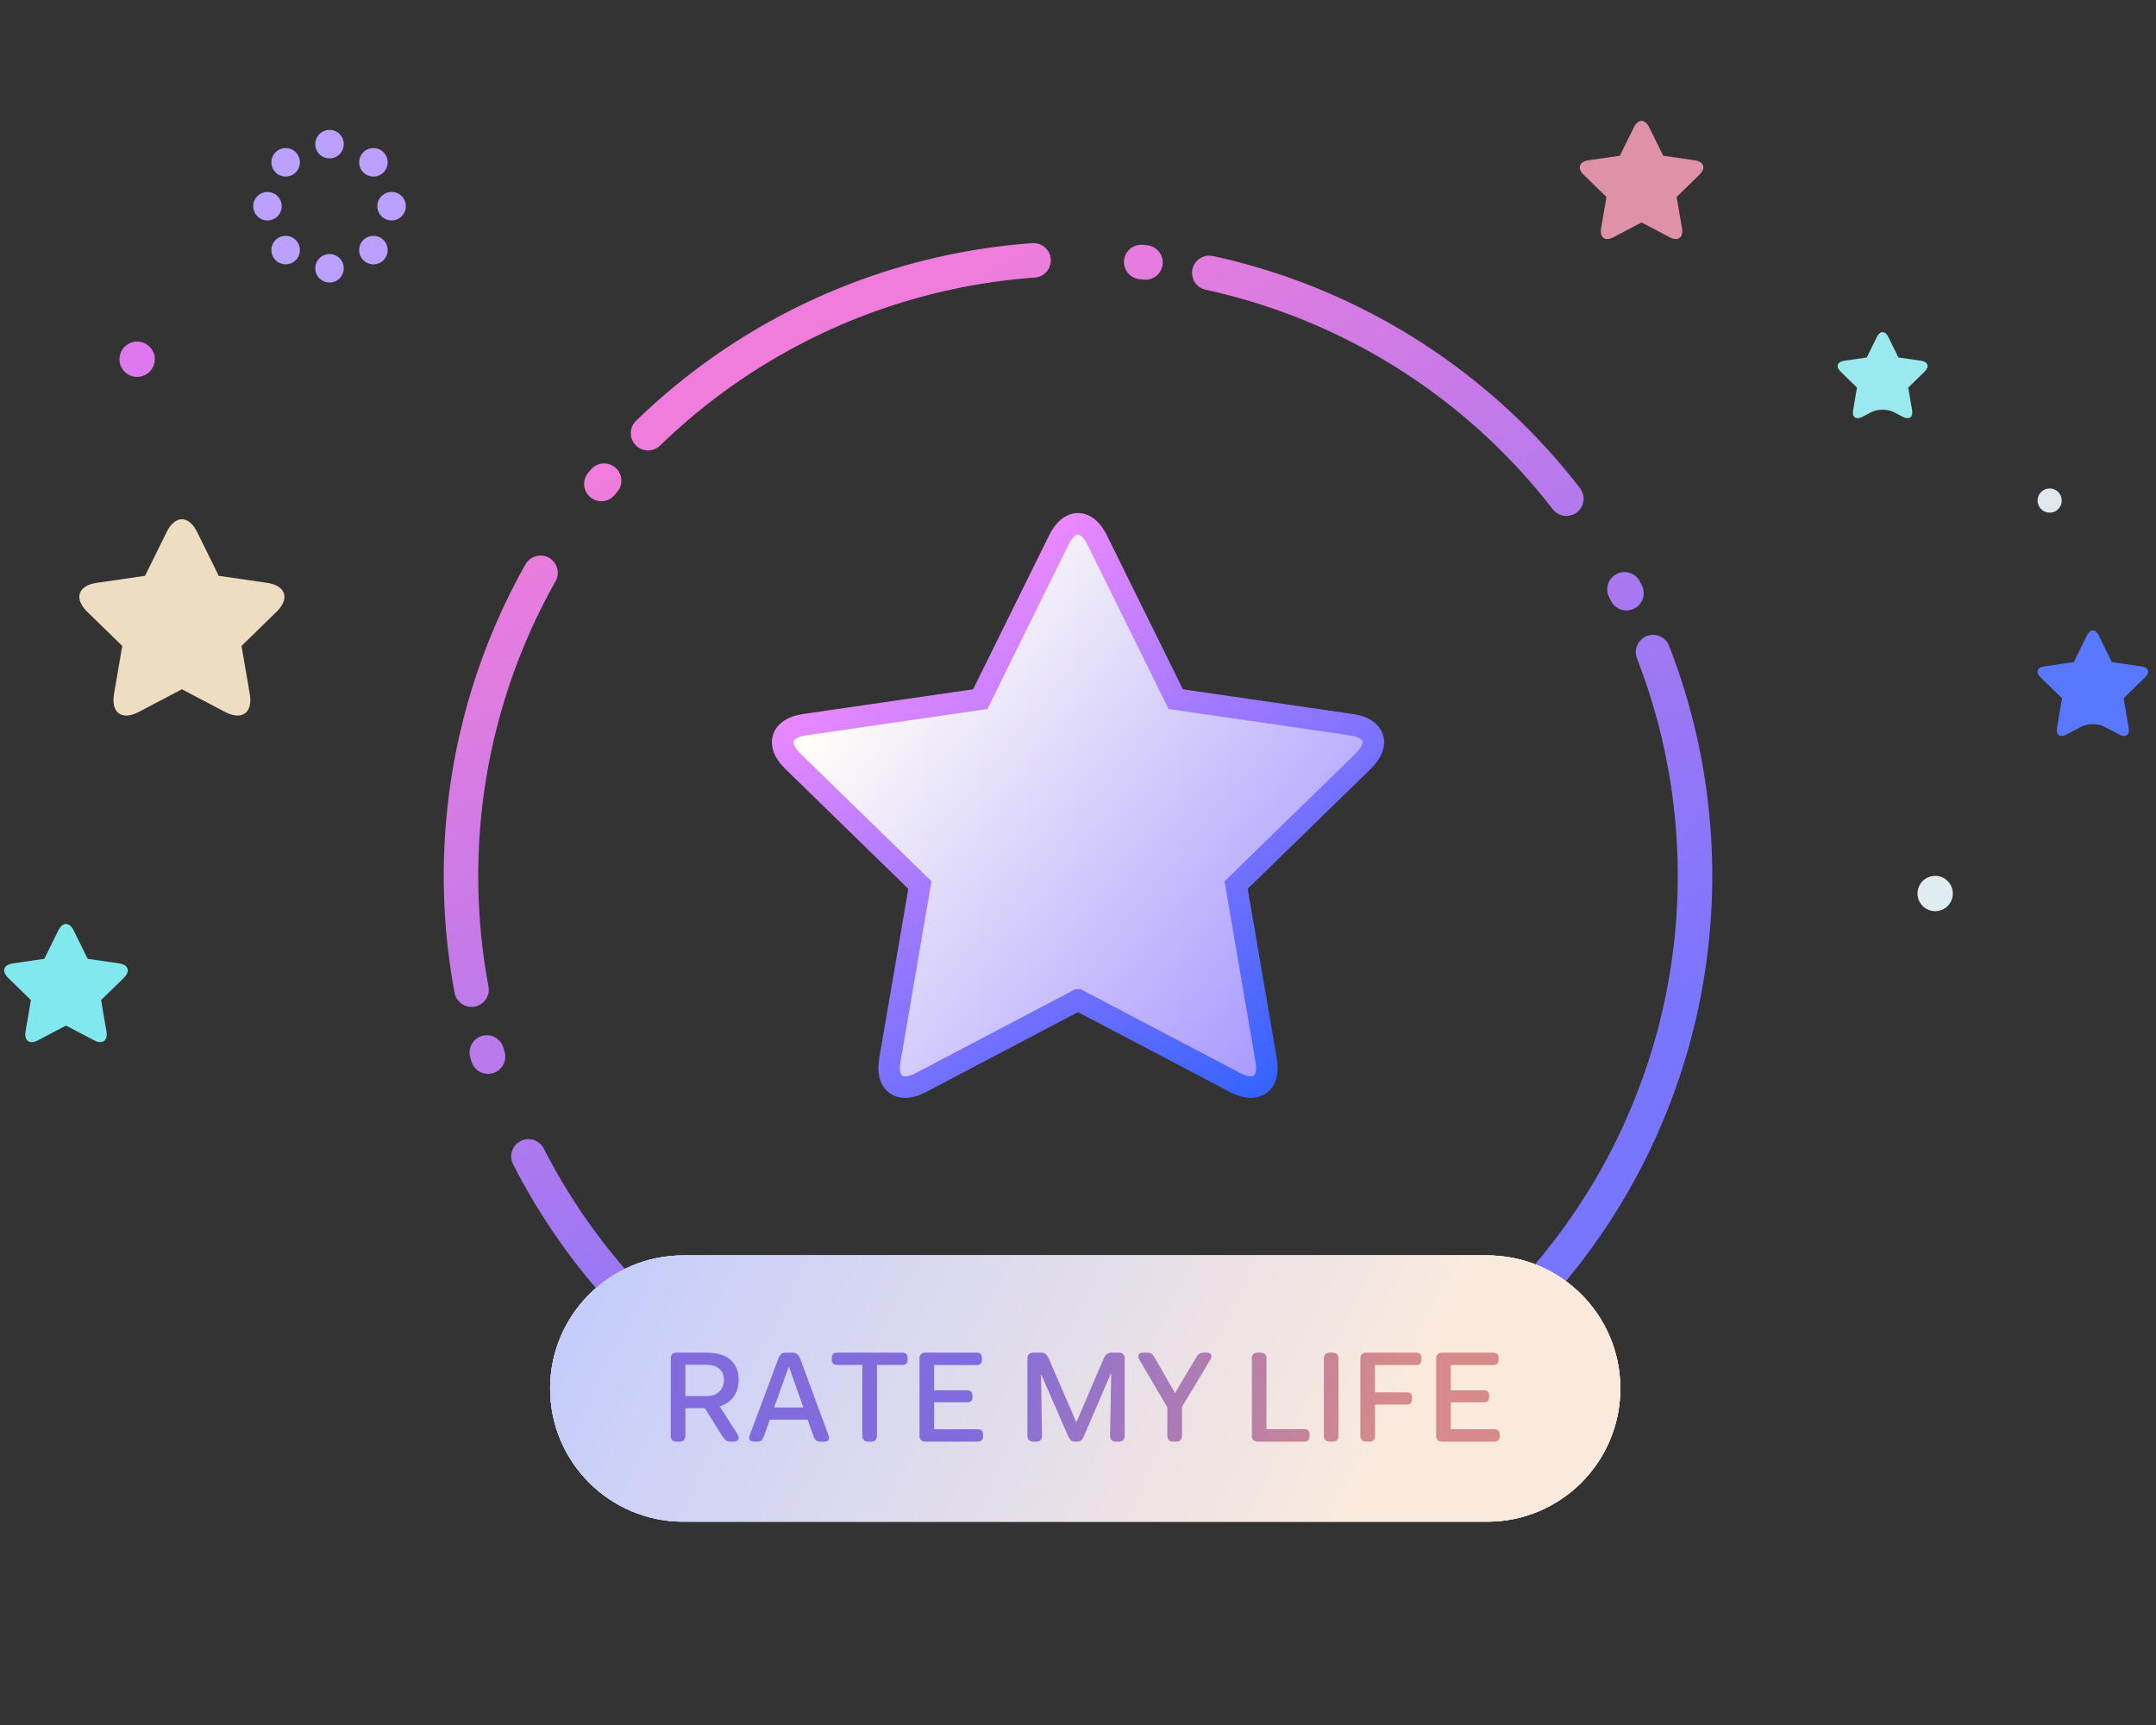 <?xml version="1.0" encoding="UTF-8" standalone="no"?><!DOCTYPE svg PUBLIC "-//W3C//DTD SVG 1.1//EN" "http://www.w3.org/Graphics/SVG/1.1/DTD/svg11.dtd"><svg width="100%" height="100%" viewBox="0 0 500 400" version="1.1" xmlns="http://www.w3.org/2000/svg" xmlns:xlink="http://www.w3.org/1999/xlink" xml:space="preserve" xmlns:serif="http://www.serif.com/" style="fill-rule:evenodd;clip-rule:evenodd;stroke-linecap:round;"><rect x="0" y="0" width="500" height="400" fill="#333333" stroke="none"/><g id="RML"><circle id="Oval-1" cx="250" cy="203.094" r="143.094" style="fill:none;stroke:url(#_Linear1);stroke-width:8px;stroke-dasharray:100,25,1,15;"/><g id="Rectangle-1"><path id="path-6" d="M375.769,321.979c0,-17.036 -13.83,-30.866 -30.866,-30.866l-186.456,0c-17.036,0 -30.866,13.83 -30.866,30.866c0,17.036 13.83,30.867 30.866,30.867l186.456,0c17.036,0 30.866,-13.831 30.866,-30.867Z" style="fill:url(#_Linear2);"/><path id="path-61" serif:id="path-6" d="M375.769,321.979c0,-17.036 -13.83,-30.866 -30.866,-30.866l-186.456,0c-17.036,0 -30.866,13.83 -30.866,30.866c0,17.036 13.83,30.867 30.866,30.867l186.456,0c17.036,0 30.866,-13.831 30.866,-30.867Z" style="fill:url(#_Linear3);"/><path id="path-62" serif:id="path-6" d="M375.769,321.979c0,-17.036 -13.83,-30.866 -30.866,-30.866l-186.456,0c-17.036,0 -30.866,13.83 -30.866,30.866c0,17.036 13.83,30.867 30.866,30.867l186.456,0c17.036,0 30.866,-13.831 30.866,-30.867Z" style="fill:url(#_Linear4);"/><path id="path-63" serif:id="path-6" d="M375.769,321.979c0,-17.036 -13.83,-30.866 -30.866,-30.866l-186.456,0c-17.036,0 -30.866,13.83 -30.866,30.866c0,17.036 13.83,30.867 30.866,30.867l186.456,0c17.036,0 30.866,-13.831 30.866,-30.867Z" style="fill:url(#_Linear5);"/></g><path id="Star-1" d="M250,231.871l-36.478,19.177c-4.885,2.569 -8.089,0.239 -7.157,-5.199l6.967,-40.619l-29.511,-28.766c-3.953,-3.853 -2.727,-7.62 2.734,-8.413l40.783,-5.927l18.239,-36.955c2.443,-4.95 6.404,-4.948 8.846,0l18.239,36.955l40.783,5.927c5.463,0.793 6.685,4.562 2.734,8.413l-29.511,28.766l6.967,40.619c0.933,5.44 -2.274,7.767 -7.157,5.199l-36.478,-19.177Z" style="fill:url(#_Linear6);stroke:url(#_Linear7);stroke-width:5px;stroke-linecap:butt;"/><path id="Star-11" serif:id="Star-1" d="M42.183,159.827l-10.017,5.267c-3.908,2.054 -6.47,0.184 -5.725,-4.16l1.913,-11.154l-8.104,-7.9c-3.162,-3.082 -2.175,-6.096 2.187,-6.73l11.2,-1.627l5.008,-10.149c1.954,-3.959 5.126,-3.952 7.076,0l5.009,10.149l11.2,1.627c4.369,0.635 5.343,3.654 2.187,6.73l-8.105,7.9l1.914,11.154c0.746,4.352 -1.824,6.21 -5.725,4.16l-10.018,-5.267Z" style="fill:#eddec2;"/><path id="Star-12" serif:id="Star-1" d="M439.247,95.591c-1.464,-0.77 -3.832,-0.774 -5.304,0l-2.042,1.073c-1.464,0.77 -2.426,0.08 -2.145,-1.559l0.896,-5.226l-3.797,-3.702c-1.185,-1.155 -0.826,-2.283 0.819,-2.522l5.248,-0.763l2.347,-4.756c0.733,-1.483 1.916,-1.491 2.652,0l2.347,4.756l5.248,0.763c1.638,0.238 2.011,1.361 0.82,2.522l-3.798,3.702l0.897,5.226c0.28,1.631 -0.674,2.333 -2.146,1.559l-2.042,-1.073Z" style="fill:#99e9ee;"/><path id="Star-13" serif:id="Star-1" d="M488.009,168.504c-1.469,-0.772 -3.848,-0.773 -5.317,0l-3.504,1.842c-1.468,0.771 -2.431,0.073 -2.15,-1.563l1.177,-6.861l-4.985,-4.859c-1.188,-1.158 -0.821,-2.29 0.821,-2.529l6.889,-1.001l3.081,-6.242c0.734,-1.488 1.924,-1.488 2.658,0l3.081,6.242l6.89,1.001c1.641,0.239 2.009,1.37 0.821,2.529l-4.985,4.859l1.177,6.861c0.28,1.635 -0.682,2.335 -2.151,1.563l-3.503,-1.842Z" style="fill:#5879ff;"/><path id="Star-14" serif:id="Star-1" d="M380.694,51.586l-6.512,3.423c-1.958,1.029 -3.241,0.09 -2.868,-2.084l1.243,-7.251l-5.267,-5.134c-1.585,-1.545 -1.087,-3.055 1.095,-3.373l7.28,-1.057l3.256,-6.597c0.979,-1.984 2.569,-1.978 3.546,0l3.255,6.597l7.28,1.057c2.189,0.319 2.675,1.833 1.096,3.373l-5.268,5.134l1.243,7.251c0.374,2.18 -0.916,3.11 -2.868,2.084l-6.511,-3.423Z" style="fill:#df91a7;"/><path id="Star-15" serif:id="Star-1" d="M15.305,237.812l-6.512,3.424c-1.958,1.029 -3.241,0.089 -2.868,-2.084l1.243,-7.251l-5.267,-5.135c-1.585,-1.544 -1.087,-3.055 1.095,-3.372l7.28,-1.058l3.256,-6.596c0.979,-1.984 2.569,-1.978 3.546,0l3.255,6.596l7.28,1.058c2.189,0.318 2.675,1.833 1.096,3.372l-5.268,5.135l1.244,7.251c0.373,2.18 -0.917,3.11 -2.869,2.084l-6.511,-3.424Z" style="fill:#81e9ee;"/><path id="RATE-MY-LIFE" d="M155.555,332.949c0,0.44 0.12,0.775 0.36,1.005c0.24,0.23 0.58,0.345 1.02,0.345l0.66,0c0.44,0 0.775,-0.115 1.005,-0.345c0.23,-0.23 0.345,-0.565 0.345,-1.005l0,-6.42l4.5,0l4.02,6.42c0.32,0.46 0.605,0.8 0.855,1.02c0.25,0.22 0.595,0.33 1.035,0.33l0.81,0c0.44,0 0.78,-0.155 1.02,-0.465c0.24,-0.31 0.17,-0.765 -0.21,-1.365l-4.08,-6.36c1.44,-0.44 2.535,-1.205 3.285,-2.295c0.75,-1.09 1.125,-2.385 1.125,-3.885c0,-1.96 -0.635,-3.495 -1.905,-4.605c-1.27,-1.11 -3.105,-1.665 -5.505,-1.665l-6.96,0c-0.44,0 -0.78,0.115 -1.02,0.345c-0.24,0.23 -0.36,0.565 -0.36,1.005l0,17.94Zm3.39,-9.21l0,-7.26l4.92,0c1.28,0 2.27,0.315 2.97,0.945c0.7,0.63 1.05,1.475 1.05,2.535c0,1.06 -0.34,1.955 -1.02,2.685c-0.68,0.73 -1.68,1.095 -3,1.095l-4.92,0Zm14.94,9.03c-0.2,0.52 -0.2,0.905 0,1.155c0.2,0.25 0.54,0.375 1.02,0.375l0.72,0c0.44,0 0.77,-0.105 0.99,-0.315c0.22,-0.21 0.41,-0.535 0.57,-0.975l1.35,-3.81l8.76,0l1.35,3.81c0.16,0.44 0.35,0.765 0.57,0.975c0.22,0.21 0.55,0.315 0.99,0.315l0.9,0c0.48,0 0.815,-0.125 1.005,-0.375c0.19,-0.25 0.195,-0.635 0.015,-1.155l-6.57,-17.76c-0.16,-0.44 -0.39,-0.775 -0.69,-1.005c-0.3,-0.23 -0.7,-0.345 -1.2,-0.345l-1.35,0c-0.5,0 -0.885,0.115 -1.155,0.345c-0.27,0.23 -0.485,0.565 -0.645,1.005l-6.63,17.76Zm5.64,-6.39l3.36,-9.36l0.12,0l3.3,9.36l-6.78,0Zm20.46,6.57c0,0.44 0.12,0.775 0.36,1.005c0.24,0.23 0.58,0.345 1.02,0.345l0.66,0c0.44,0 0.775,-0.115 1.005,-0.345c0.23,-0.23 0.345,-0.565 0.345,-1.005l0,-16.44l5.91,0c0.4,0 0.7,-0.1 0.9,-0.3c0.2,-0.2 0.3,-0.49 0.3,-0.87l0,-0.51c0,-0.38 -0.1,-0.67 -0.3,-0.87c-0.2,-0.2 -0.5,-0.3 -0.9,-0.3l-15.21,0c-0.38,0 -0.67,0.1 -0.87,0.3c-0.2,0.2 -0.3,0.49 -0.3,0.87l0,0.51c0,0.38 0.1,0.67 0.3,0.87c0.2,0.2 0.49,0.3 0.87,0.3l5.91,0l0,16.44Zm13.26,0c0,0.44 0.12,0.775 0.36,1.005c0.24,0.23 0.58,0.345 1.02,0.345l12.15,0c0.38,0 0.675,-0.1 0.885,-0.3c0.21,-0.2 0.315,-0.49 0.315,-0.87l0,-0.51c0,-0.38 -0.105,-0.675 -0.315,-0.885c-0.21,-0.21 -0.505,-0.315 -0.885,-0.315l-10.14,0l0,-6.24l7.71,0c0.38,0 0.67,-0.095 0.87,-0.285c0.2,-0.19 0.3,-0.475 0.3,-0.855l0,-0.51c0,-0.38 -0.1,-0.665 -0.3,-0.855c-0.2,-0.19 -0.49,-0.285 -0.87,-0.285l-7.71,0l0,-5.85l9.87,0c0.4,0 0.7,-0.105 0.9,-0.315c0.2,-0.21 0.3,-0.505 0.3,-0.885l0,-0.51c0,-0.38 -0.1,-0.67 -0.3,-0.87c-0.2,-0.2 -0.5,-0.3 -0.9,-0.3l-11.88,0c-0.44,0 -0.78,0.115 -1.02,0.345c-0.24,0.23 -0.36,0.565 -0.36,1.005l0,17.94Zm25.02,0c0,0.44 0.12,0.775 0.36,1.005c0.24,0.23 0.58,0.345 1.02,0.345l0.66,0c0.44,0 0.78,-0.115 1.02,-0.345c0.24,-0.23 0.35,-0.565 0.33,-1.005l-0.24,-14.1l0.12,0l6.15,14.1c0.2,0.48 0.425,0.825 0.675,1.035c0.25,0.21 0.585,0.315 1.005,0.315l0.36,0c0.42,0 0.76,-0.105 1.02,-0.315c0.26,-0.21 0.48,-0.555 0.66,-1.035l6.18,-14.37l0.12,0l-0.27,14.37c0,0.44 0.115,0.775 0.345,1.005c0.23,0.23 0.565,0.345 1.005,0.345l0.69,0c0.44,0 0.775,-0.115 1.005,-0.345c0.23,-0.23 0.345,-0.565 0.345,-1.005l0,-17.94c0,-0.44 -0.115,-0.775 -0.345,-1.005c-0.23,-0.23 -0.565,-0.345 -1.005,-0.345l-1.65,0c-0.44,0 -0.82,0.115 -1.14,0.345c-0.32,0.23 -0.56,0.565 -0.72,1.005l-6.3,14.7l-0.09,0l-6.36,-14.7c-0.2,-0.44 -0.435,-0.775 -0.705,-1.005c-0.27,-0.23 -0.625,-0.345 -1.065,-0.345l-1.8,0c-0.44,0 -0.78,0.115 -1.02,0.345c-0.24,0.23 -0.36,0.565 -0.36,1.005l0,17.94Zm32.46,0c0,0.44 0.115,0.775 0.345,1.005c0.23,0.23 0.565,0.345 1.005,0.345l0.69,0c0.44,0 0.775,-0.115 1.005,-0.345c0.23,-0.23 0.345,-0.565 0.345,-1.005l0,-6.72l6.57,-10.92c0.3,-0.5 0.36,-0.9 0.18,-1.2c-0.18,-0.3 -0.49,-0.45 -0.93,-0.45l-0.78,0c-0.48,0 -0.84,0.1 -1.08,0.3c-0.24,0.2 -0.48,0.5 -0.72,0.9l-4.8,8.07l-0.12,0l-4.62,-8.07c-0.24,-0.4 -0.47,-0.7 -0.69,-0.9c-0.22,-0.2 -0.58,-0.3 -1.08,-0.3l-1.05,0c-0.44,0 -0.75,0.15 -0.93,0.45c-0.18,0.3 -0.12,0.7 0.18,1.2l6.48,11.04l0,6.6Zm19.59,0c0,0.44 0.12,0.775 0.36,1.005c0.24,0.23 0.58,0.345 1.02,0.345l10.8,0c0.4,0 0.7,-0.1 0.9,-0.3c0.2,-0.2 0.3,-0.49 0.3,-0.87l0,-0.54c0,-0.38 -0.1,-0.675 -0.3,-0.885c-0.2,-0.21 -0.5,-0.315 -0.9,-0.315l-8.79,0l0,-16.38c0,-0.44 -0.115,-0.775 -0.345,-1.005c-0.23,-0.23 -0.565,-0.345 -1.005,-0.345l-0.66,0c-0.44,0 -0.78,0.115 -1.02,0.345c-0.24,0.23 -0.36,0.565 -0.36,1.005l0,17.94Zm16.71,0c0,0.44 0.12,0.775 0.36,1.005c0.24,0.23 0.58,0.345 1.02,0.345l0.66,0c0.44,0 0.775,-0.115 1.005,-0.345c0.23,-0.23 0.345,-0.565 0.345,-1.005l0,-17.94c0,-0.44 -0.115,-0.775 -0.345,-1.005c-0.23,-0.23 -0.565,-0.345 -1.005,-0.345l-0.66,0c-0.44,0 -0.78,0.115 -1.02,0.345c-0.24,0.23 -0.36,0.565 -0.36,1.005l0,17.94Zm8.46,0c0,0.44 0.12,0.775 0.36,1.005c0.24,0.23 0.58,0.345 1.02,0.345l0.66,0c0.44,0 0.775,-0.115 1.005,-0.345c0.23,-0.23 0.345,-0.565 0.345,-1.005l0,-7.26l7.41,0c0.38,0 0.67,-0.1 0.87,-0.3c0.2,-0.2 0.3,-0.49 0.3,-0.87l0,-0.51c0,-0.38 -0.1,-0.665 -0.3,-0.855c-0.2,-0.19 -0.49,-0.285 -0.87,-0.285l-7.41,0l0,-6.33l9.6,0c0.38,0 0.67,-0.105 0.87,-0.315c0.2,-0.21 0.3,-0.505 0.3,-0.885l0,-0.51c0,-0.38 -0.1,-0.67 -0.3,-0.87c-0.2,-0.2 -0.49,-0.3 -0.87,-0.3l-11.61,0c-0.44,0 -0.78,0.115 -1.02,0.345c-0.24,0.23 -0.36,0.565 -0.36,1.005l0,17.94Zm17.58,0c0,0.44 0.12,0.775 0.36,1.005c0.24,0.23 0.58,0.345 1.02,0.345l12.15,0c0.38,0 0.675,-0.1 0.885,-0.3c0.21,-0.2 0.315,-0.49 0.315,-0.87l0,-0.51c0,-0.38 -0.105,-0.675 -0.315,-0.885c-0.21,-0.21 -0.505,-0.315 -0.885,-0.315l-10.14,0l0,-6.24l7.71,0c0.38,0 0.67,-0.095 0.87,-0.285c0.2,-0.19 0.3,-0.475 0.3,-0.855l0,-0.51c0,-0.38 -0.1,-0.665 -0.3,-0.855c-0.2,-0.19 -0.49,-0.285 -0.87,-0.285l-7.71,0l0,-5.85l9.87,0c0.4,0 0.7,-0.105 0.9,-0.315c0.2,-0.21 0.3,-0.505 0.3,-0.885l0,-0.51c0,-0.38 -0.1,-0.67 -0.3,-0.87c-0.2,-0.2 -0.5,-0.3 -0.9,-0.3l-11.88,0c-0.44,0 -0.78,0.115 -1.02,0.345c-0.24,0.23 -0.36,0.565 -0.36,1.005l0,17.94Z" style="fill:url(#_Linear8);"/><path id="Combined-Shape" d="M76.421,36.726c1.824,0 3.302,-1.478 3.302,-3.302c0,-1.823 -1.478,-3.302 -3.302,-3.302c-1.824,0 -3.302,1.479 -3.302,3.302c0,1.824 1.478,3.302 3.302,3.302Zm14.393,14.394c1.824,0 3.302,-1.479 3.302,-3.303c0,-1.823 -1.478,-3.302 -3.302,-3.302c-1.823,0 -3.302,1.479 -3.302,3.302c0,1.824 1.479,3.303 3.302,3.303Zm-14.393,14.393c1.824,0 3.302,-1.479 3.302,-3.302c0,-1.824 -1.478,-3.303 -3.302,-3.303c-1.824,0 -3.302,1.479 -3.302,3.303c0,1.823 1.478,3.302 3.302,3.302Zm-14.393,-14.393c1.824,0 3.302,-1.479 3.302,-3.303c0,-1.823 -1.478,-3.302 -3.302,-3.302c-1.824,0 -3.302,1.479 -3.302,3.302c0,1.824 1.478,3.303 3.302,3.303Zm22.236,-11.145c1.289,1.289 3.38,1.289 4.67,0c1.289,-1.29 1.289,-3.381 0,-4.67c-1.29,-1.29 -3.381,-1.29 -4.67,0c-1.29,1.289 -1.29,3.38 0,4.67Zm0,20.355c1.289,1.289 3.38,1.289 4.67,0c1.289,-1.29 1.289,-3.38 0,-4.67c-1.29,-1.29 -3.381,-1.29 -4.67,0c-1.29,1.29 -1.29,3.38 0,4.67Zm-20.355,0c1.289,1.289 3.38,1.289 4.67,0c1.289,-1.29 1.289,-3.38 0,-4.67c-1.29,-1.29 -3.381,-1.29 -4.67,0c-1.29,1.29 -1.29,3.38 0,4.67Zm0,-20.355c1.289,1.289 3.38,1.289 4.67,0c1.289,-1.29 1.289,-3.381 0,-4.67c-1.29,-1.29 -3.381,-1.29 -4.67,0c-1.29,1.289 -1.29,3.38 0,4.67Z" style="fill:#bca0ff;"/><circle id="Oval-10" cx="31.802" cy="83.302" r="4.096" style="fill:#df77ee;"/><circle id="Oval-101" serif:id="Oval-10" cx="448.787" cy="207.191" r="4.096" style="fill:#dfedf2;"/><circle id="Oval-102" serif:id="Oval-10" cx="475.339" cy="116.071" r="2.806" style="fill:#dfe8ee;"/></g><defs><linearGradient id="_Linear1" x1="0" y1="0" x2="1" y2="0" gradientUnits="userSpaceOnUse" gradientTransform="matrix(-114.223,-205.309,205.309,-114.223,275.755,300.124)"><stop offset="0" style="stop-color:#7875ff;stop-opacity:1"/><stop offset="1" style="stop-color:#f07ddb;stop-opacity:1"/></linearGradient><linearGradient id="_Linear2" x1="0" y1="0" x2="1" y2="0" gradientUnits="userSpaceOnUse" gradientTransform="matrix(163,82.206,-82.206,163,140,291.113)"><stop offset="0" style="stop-color:#c4cdfb;stop-opacity:1"/><stop offset="1" style="stop-color:#faeadd;stop-opacity:1"/></linearGradient><linearGradient id="_Linear3" x1="0" y1="0" x2="1" y2="0" gradientUnits="userSpaceOnUse" gradientTransform="matrix(163,82.206,-82.206,163,140,291.113)"><stop offset="0" style="stop-color:#c4cdfb;stop-opacity:1"/><stop offset="1" style="stop-color:#faeadd;stop-opacity:1"/></linearGradient><linearGradient id="_Linear4" x1="0" y1="0" x2="1" y2="0" gradientUnits="userSpaceOnUse" gradientTransform="matrix(163,82.206,-82.206,163,140,291.113)"><stop offset="0" style="stop-color:#c4cdfb;stop-opacity:1"/><stop offset="1" style="stop-color:#faeadd;stop-opacity:1"/></linearGradient><linearGradient id="_Linear5" x1="0" y1="0" x2="1" y2="0" gradientUnits="userSpaceOnUse" gradientTransform="matrix(163,82.206,-82.206,163,140,291.113)"><stop offset="0" style="stop-color:#c4cdfb;stop-opacity:1"/><stop offset="1" style="stop-color:#faeadd;stop-opacity:1"/></linearGradient><linearGradient id="_Linear6" x1="0" y1="0" x2="1" y2="0" gradientUnits="userSpaceOnUse" gradientTransform="matrix(99.744,80.67,-80.67,99.744,188.637,170.275)"><stop offset="0" style="stop-color:#fffef8;stop-opacity:1"/><stop offset="1" style="stop-color:#aa9bff;stop-opacity:1"/></linearGradient><linearGradient id="_Linear7" x1="0" y1="0" x2="1" y2="0" gradientUnits="userSpaceOnUse" gradientTransform="matrix(83.246,119.716,-119.716,83.246,212.031,132.377)"><stop offset="0" style="stop-color:#f98bff;stop-opacity:1"/><stop offset="1" style="stop-color:#3463ff;stop-opacity:1"/></linearGradient><linearGradient id="_Linear8" x1="0" y1="0" x2="1" y2="0" gradientUnits="userSpaceOnUse" gradientTransform="matrix(91.541,22.702,-22.702,91.541,229.401,311.597)"><stop offset="0" style="stop-color:#826cdd;stop-opacity:1"/><stop offset="1" style="stop-color:#d78a8a;stop-opacity:1"/></linearGradient></defs></svg>